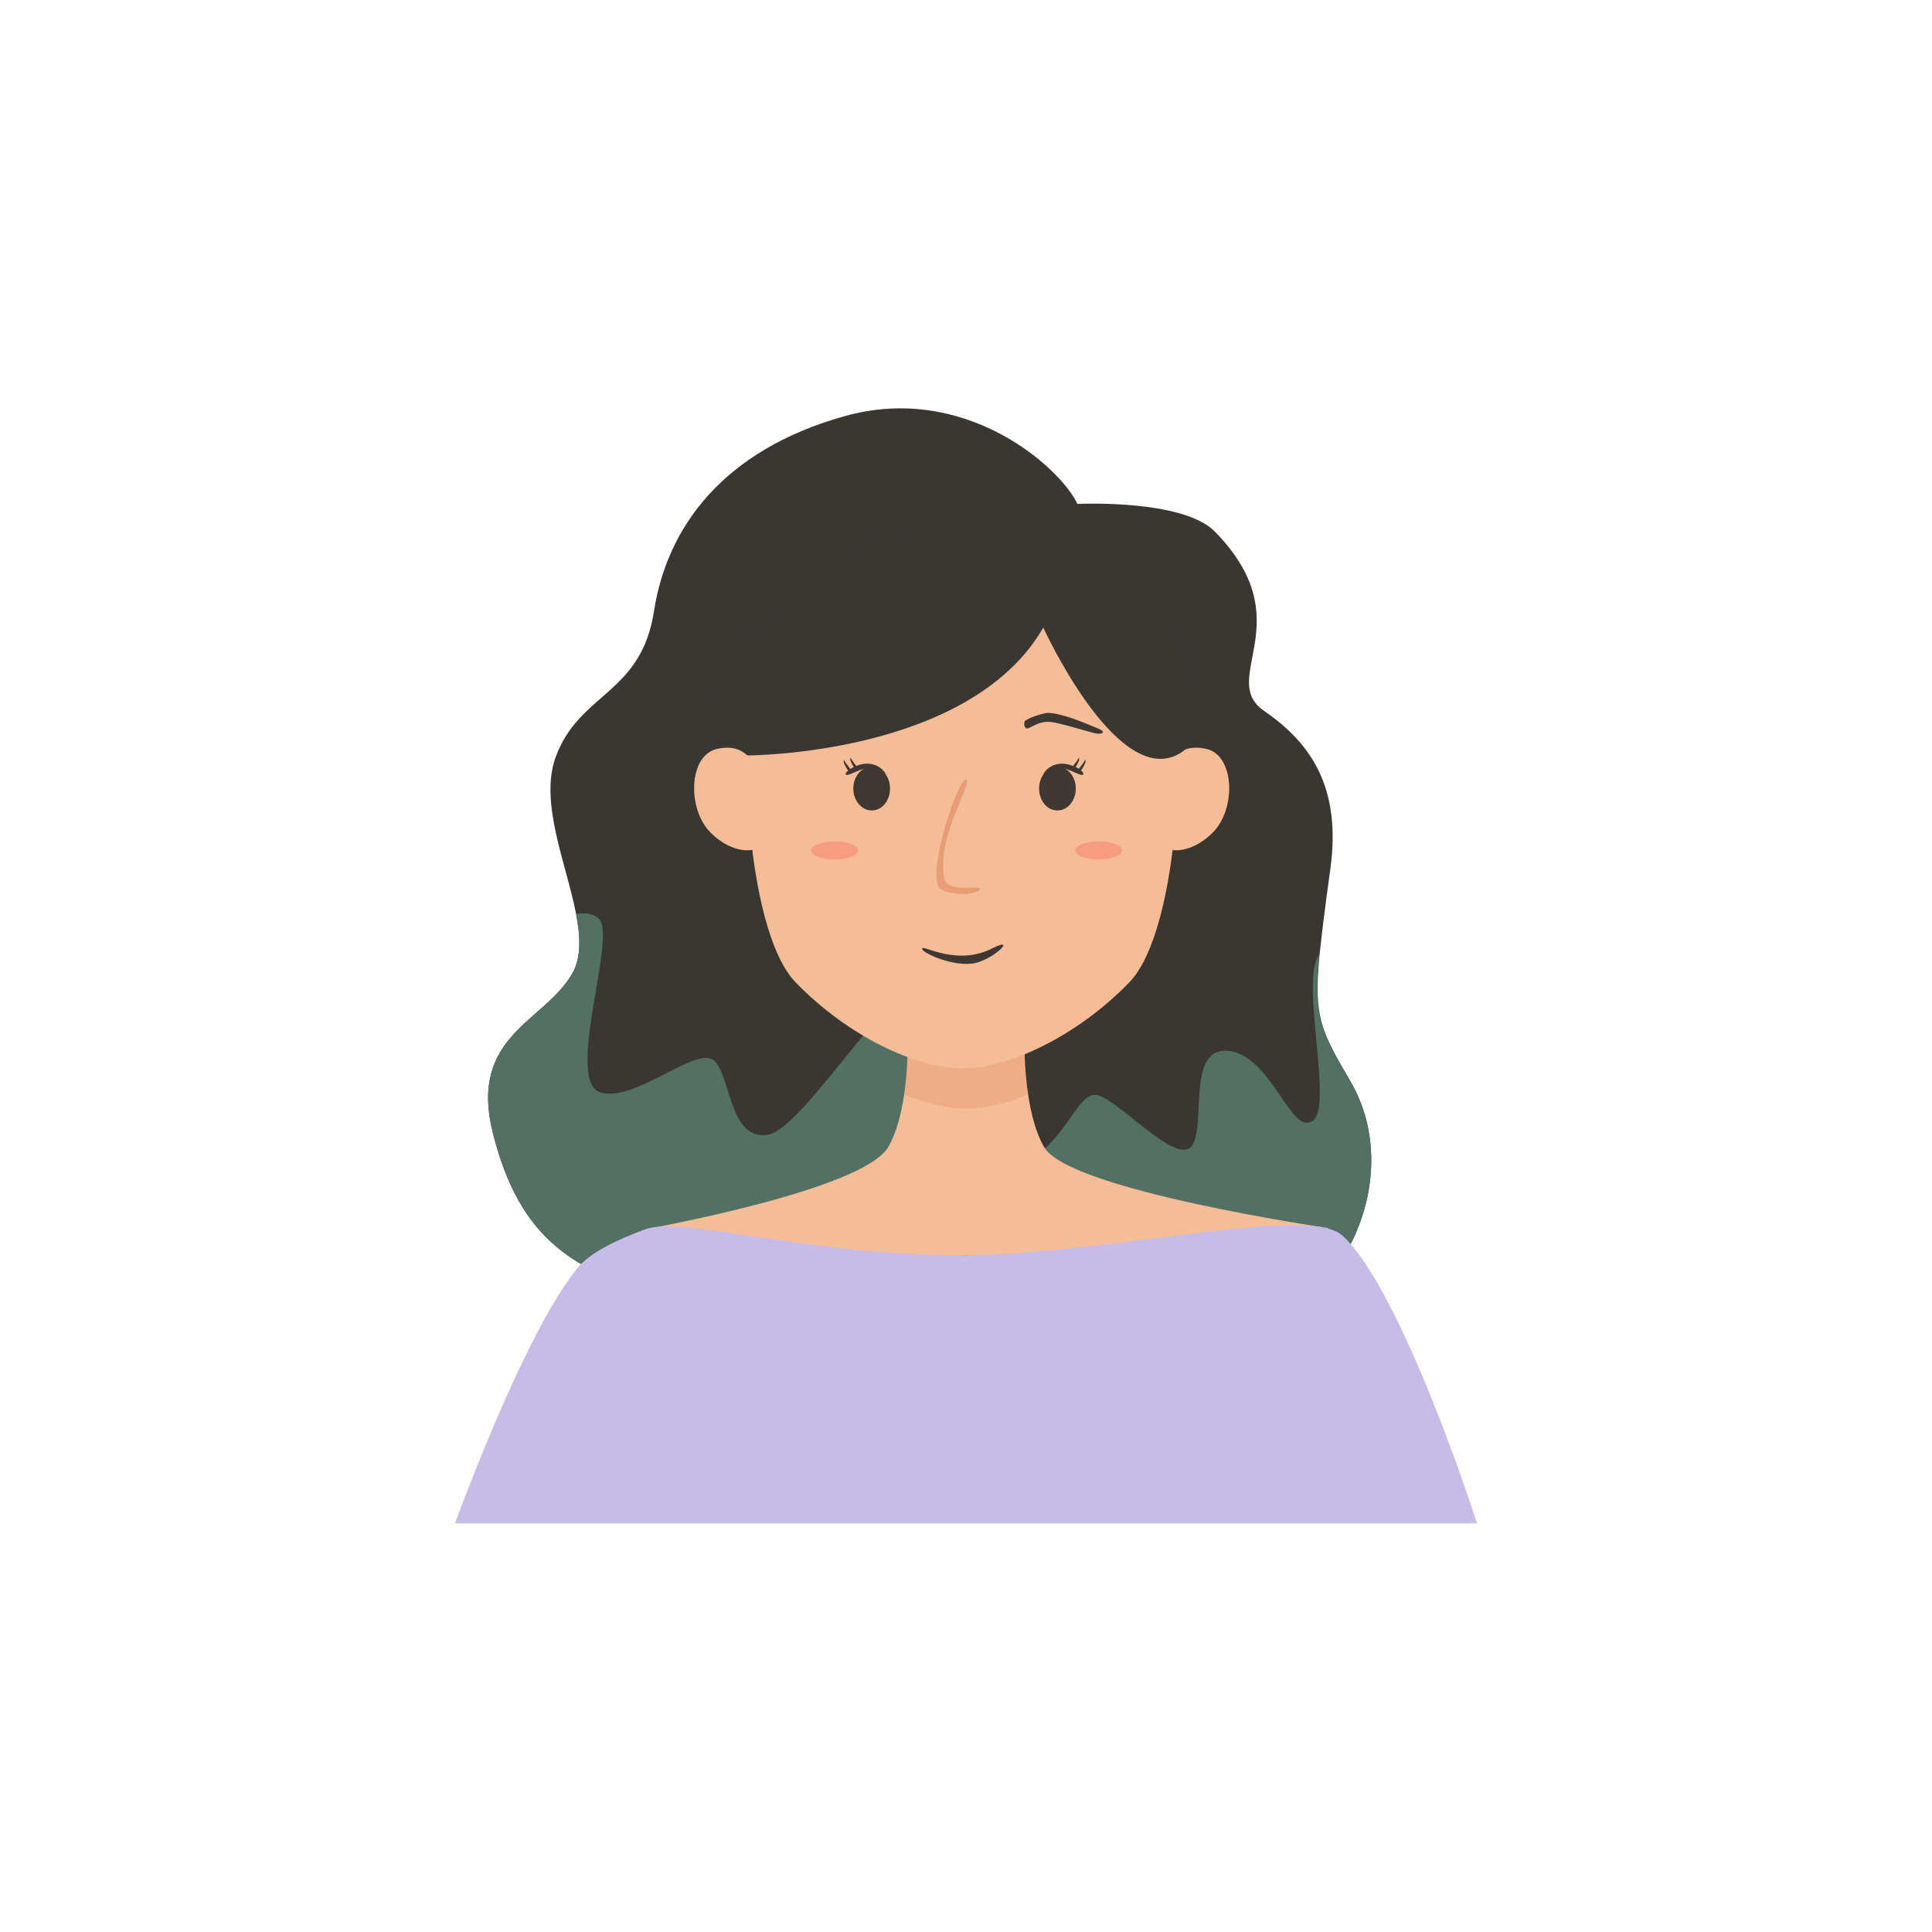 <?xml version="1.0" encoding="utf-8"?>
<!-- Generator: Adobe Illustrator 22.0.0, SVG Export Plug-In . SVG Version: 6.00 Build 0)  -->
<svg version="1.1" xmlns="http://www.w3.org/2000/svg" xmlns:xlink="http://www.w3.org/1999/xlink" x="0px" y="0px"
	 viewBox="0 0 600 600" style="enable-background:new 0 0 600 600;" xml:space="preserve">
<style type="text/css">
	.st0{fill:#35312F;}
	.st1{fill:#F4BD98;}
	.st2{opacity:0.25;}
	.st3{fill:#DD7F50;}
	.st4{fill:#3F3832;}
	.st5{opacity:0.5;fill:#DD7F50;}
	.st6{fill:#FF3B3B;}
	.st7{fill:#D6D351;}
	.st8{fill:none;stroke:#EFBD41;stroke-width:0.5;stroke-miterlimit:10;}
	.st9{fill:#EFBD41;}
	.st10{opacity:0.25;fill:#FF3B3B;}
	.st11{fill:#6678CE;}
	.st12{fill:#FFFFFF;}
	.st13{fill:#EFCB59;}
	.st14{fill:#E5A83C;}
	.st15{fill:#FCDEB4;}
	.st16{fill:#E29823;}
	.st17{fill:#A55E2F;}
	.st18{fill:#ABD4ED;}
	.st19{fill:#54719B;}
	.st20{fill:#DD5150;}
	.st21{fill:#FCA518;}
	.st22{fill:#7C3C28;}
	.st23{fill:#E8EAF3;}
	.st24{fill:#EF8484;}
	.st25{fill:#4D628C;}
	.st26{fill:#6981A8;}
	.st27{fill:#C4BE47;}
	.st28{fill:#60422B;}
	.st29{fill:#D36737;}
	.st30{fill:#C6BF44;}
	.st31{fill:#996D3C;}
	.st32{fill:#F9A61A;}
	.st33{fill:#665431;}
	.st34{fill:#CC6140;}
	.st35{fill:#49564A;}
	.st36{fill:#E2774D;}
	.st37{opacity:0.25;fill:#DD7F50;}
	.st38{fill:#E5BB67;}
	.st39{fill:#756052;}
	.st40{fill:#E89874;}
	.st41{fill:#965640;}
	.st42{fill:#995F3F;}
	.st43{fill:#E5B155;}
	.st44{fill:#C94845;}
	.st45{fill:#913A3A;}
	.st46{fill:#5B483B;}
	.st47{fill:#373F47;}
	.st48{fill:#EAB3A4;}
	.st49{fill:#3A3733;}
	.st50{fill:#527064;}
	.st51{fill:#C7BCE8;}
	.st52{fill:#B78C69;}
	.st53{fill:#D3A479;}
	.st54{fill:#4F4D49;}
	.st55{fill:#A89F91;}
	.st56{fill:#F7AAA1;}
	.st57{fill:#726358;}
	.st58{fill:#AFADAA;}
	.st59{fill:#585D7F;}
	.st60{fill:#686E8E;}
	.st61{fill:#AF754A;}
	.st62{fill:#A55E73;}
	.st63{fill:#CC503B;}
	.st64{fill:#EFE4CA;}
	.st65{fill:#E0CEA9;}
	.st66{fill:#475B5E;}
	.st67{fill:#5F7B82;}
	.st68{fill:#73969B;}
</style>
<g id="Girl_01">
</g>
<g id="Girl_02">
</g>
<g id="Girl_03">
</g>
<g id="Girl_04">
</g>
<g id="Girl_05">
</g>
<g id="Boy_01">
</g>
<g id="Boy_02">
</g>
<g id="Boy_03">
</g>
<g id="Boy_04">
</g>
<g id="Boy_05">
</g>
<g id="Girl_06">
</g>
<g id="Girl_07">
</g>
<g id="Girl_08">
</g>
<g id="Girl_09">
</g>
<g id="Girl_10">
	<g>
		<g>
			<g>
				<path class="st49" d="M390.1,410.5c-26.6,4.6-135.8,0-174.5-6.6c-38.7-6.6-54.4-20.6-62.4-51.5c-8-30.9,16-34.9,24.6-50.2
					c2.7-4.8,2.5-11.2,1.1-18.4c-3-15.5-11.4-34.5-6.4-48.5c7.3-20.3,26.6-19.5,30.6-45.5c4-25.9,21.3-49.9,59-60.5
					c37.7-10.7,67.3,16,72.5,27.2c0,0,32.7-1.6,42.7,8.6c27.3,27.9,0.7,45.7,15.3,55.7c14.6,10,23.9,23.8,20.6,48.7
					c-1.6,11.6-2.7,20.3-3.4,27c-1.9,19.7,0.5,23.7,9.7,39.5C436.6,365.6,416.7,406,390.1,410.5z"/>
				<path class="st50" d="M390.1,410.5c-26.6,4.6-135.8,0-174.5-6.6c-38.7-6.6-54.4-20.6-62.4-51.5c-8-30.9,16-34.9,24.6-50.2
					c2.7-4.8,2.5-11.2,1.1-18.4c4.1-0.5,7.3,0.4,8,3.3c2.6,10.3-11.2,49.7,0,52.3c11.1,2.6,30-15.3,35.1-9.8
					c5.1,5.5,4.7,24.7,16.5,22.8c11.8-1.9,42.7-55.9,47.8-42.2c5.1,13.7,6.9,51.2,25.2,51.4c18.3,0.2,22.1-24,29.7-21.4
					c7.6,2.6,24.8,22.3,29.1,15.4c4.3-6.9-1.9-30.9,11.5-29.2c13.4,1.7,19.4,27.4,26.2,21.4c5.8-5.1-4.3-44.2,1.7-51.3
					c-1.9,19.7,0.5,23.7,9.7,39.5C436.6,365.6,416.7,406,390.1,410.5z"/>
				<path class="st1" d="M412.6,381.4c-18.3,15.9-112.6,8.4-112.6,8.4s-81,7.8-99.4-8.1c0,0,67.2-12,75.2-25.4
					c2.6-4.4,4.1-10.4,5-16.4c1.8-12.3,0.9-24.8,0.9-24.8h36.7c0,0-1,12.5,0.9,24.8c0.9,6,2.4,12,5,16.4
					C332.1,369.7,412.6,381.4,412.6,381.4z"/>
				<path class="st37" d="M319.2,339.9c-7,2.9-13.6,4.4-19.2,4.4c-5.6,0-12.2-1.5-19.2-4.4c1.8-12.3,0.9-24.8,0.9-24.8h36.7
					C318.3,315,317.4,327.6,319.2,339.9z"/>
				<path class="st1" d="M361.2,204.2c-16.2-32.7-62.3-32.7-62.3-32.7s-46.1,0-62.3,32.7c-8.2,16.5-5.7,84.2,10.5,100.9
					c16.2,16.7,37.4,26.7,51.8,26.7s35.6-10,51.8-26.7C366.9,288.4,369.4,220.7,361.2,204.2z"/>
				<g>
					<g>
						<g>
							<g>
								<path class="st4" d="M276.4,244.9c0,3.8-2.5,6.8-5.7,6.8c-3.1,0-5.7-3.1-5.7-6.8s2.5-6.8,5.7-6.8
									C273.9,238.1,276.4,241.1,276.4,244.9z"/>
								<path class="st4" d="M262.8,240.6c0.8,0.6,5.4-2.8,8.3-2c2.3,0.6,4,2.1,4,2s-0.7-2-3.3-3c-2.6-0.9-4.7-0.2-6,0.3
									S262,240,262.8,240.6z"/>
								<path class="st4" d="M262.1,237c0.5,1.2,1.3,2.6,1.9,2.6c0.6,0,0.7-0.3,0.4-0.5c-0.2-0.1-1.8-2.2-2.2-2.9
									C262.1,235.6,261.9,236.4,262.1,237z"/>
								<path class="st4" d="M264.2,236.4c0.5,1.2,1.3,2.6,1.9,2.6s0.7-0.3,0.4-0.5s-1.8-2.2-2.2-2.9
									C264.1,234.9,263.9,235.7,264.2,236.4z"/>
							</g>
							<path class="st4" d="M258.6,227.8c1.8-0.3,11.3-3.3,14.2-3.6c4.1-0.4,6.7,2.4,7.5,2c0.8-0.4,0.8-1.3,0.6-2.1
								c-0.2-0.8-5.7-2.7-7.2-2.7c-4.5,0-12.6,3.6-15.5,4.8C255.4,227.3,256.9,228.1,258.6,227.8z"/>
						</g>
					</g>
					<g>
						<g>
							<g>
								<path class="st4" d="M322.7,244.9c0,3.8,2.5,6.8,5.7,6.8s5.7-3.1,5.7-6.8s-2.5-6.8-5.7-6.8S322.7,241.1,322.7,244.9z"/>
								<path class="st4" d="M336.3,240.6c-0.8,0.6-5.4-2.8-8.3-2c-2.3,0.6-4,2.1-4,2s0.7-2,3.3-3c2.6-0.9,4.7-0.2,6,0.3
									C334.7,238.3,337.1,240,336.3,240.6z"/>
								<path class="st4" d="M337,237c-0.5,1.2-1.3,2.6-1.9,2.6c-0.6,0-0.7-0.3-0.4-0.5c0.2-0.1,1.8-2.2,2.2-2.9
									C337.1,235.6,337.3,236.4,337,237z"/>
								<path class="st4" d="M335,236.4c-0.5,1.2-1.3,2.6-1.9,2.6s-0.7-0.3-0.4-0.5s1.8-2.2,2.2-2.9
									C335.1,234.9,335.3,235.7,335,236.4z"/>
							</g>
							<path class="st4" d="M340.5,227.8c-1.8-0.3-11.3-3.3-14.2-3.6c-4.1-0.4-6.7,2.4-7.5,2c-0.8-0.4-0.8-1.3-0.6-2.1
								c0.2-0.8,5.7-2.7,7.2-2.7c4.5,0,12.6,3.6,15.5,4.8C343.8,227.3,342.3,228.1,340.5,227.8z"/>
						</g>
					</g>
				</g>
				<path class="st5" d="M297.6,275.6c2.3,0.3,4.9,0,6,0.1c2.2,0.2-0.7,1.7-3,1.9c-2.2,0.2-8.4-0.1-9.3-2.6
					c-2.6-7,6.3-32.9,8.6-32.9c3,0-9.1,17.1-6.7,30.6C293.5,274.6,295.5,275.4,297.6,275.6"/>
				<path class="st4" d="M286.4,294.5c0.4-1,10.9,5.6,21.8,0c7.6-3.8,0.9,3.1-5.4,4.6C296.4,300.5,285.8,295.8,286.4,294.5z"/>
				<g>
					<path class="st10" d="M266.5,264.1c0,1.5-3.2,2.8-7.3,2.8s-7.3-1.2-7.3-2.8c0-1.5,3.2-2.8,7.3-2.8S266.5,262.5,266.5,264.1z"/>
					<path class="st10" d="M348.5,264.1c0,1.5-3.2,2.8-7.3,2.8s-7.3-1.2-7.3-2.8c0-1.5,3.2-2.8,7.3-2.8S348.5,262.5,348.5,264.1z"/>
				</g>
				<path class="st1" d="M236.3,240.7c-2.4-4.1-5-10.1-13.7-8.1s-9.3,18.5-2,25.9c7.4,7.4,15.4,6.5,17.3,2.6
					C239.8,257.3,236.3,240.7,236.3,240.7z"/>
				<path class="st1" d="M361,240.7c2.4-4.1,5-10.1,13.7-8.1s9.3,18.5,2,25.9c-7.4,7.4-15.4,6.5-17.3,2.6
					C357.5,257.3,361,240.7,361,240.7z"/>
				<path class="st51" d="M458.7,473.1H141.3c0,0,18.2-50.2,33.9-73.6c1.5-2.2,2.9-4.2,4.3-5.9c3.8-4.5,11.7-8.5,21.1-11.9
					c11.2-4.1,51.3,8.5,99.4,8.1c45.3-0.4,106.3-15.8,116.9-6.1C435.6,400.9,458.7,473.1,458.7,473.1z"/>
				<path class="st49" d="M219,208.1l13.1,26.5c0,0,69,0.1,91.9-39.7c0,0,22.1,48.5,41.2,39.7c19.1-8.8-6.3-51.1-16.7-55
					c-10.4-3.9-61.4-15.6-73.4-13.2C263.1,169,219,208.1,219,208.1z"/>
			</g>
		</g>
	</g>
</g>
<g id="Boy_06">
</g>
<g id="Boy_07">
</g>
<g id="Boy_08">
</g>
<g id="Boy_09">
</g>
<g id="Boy_10">
</g>
</svg>
